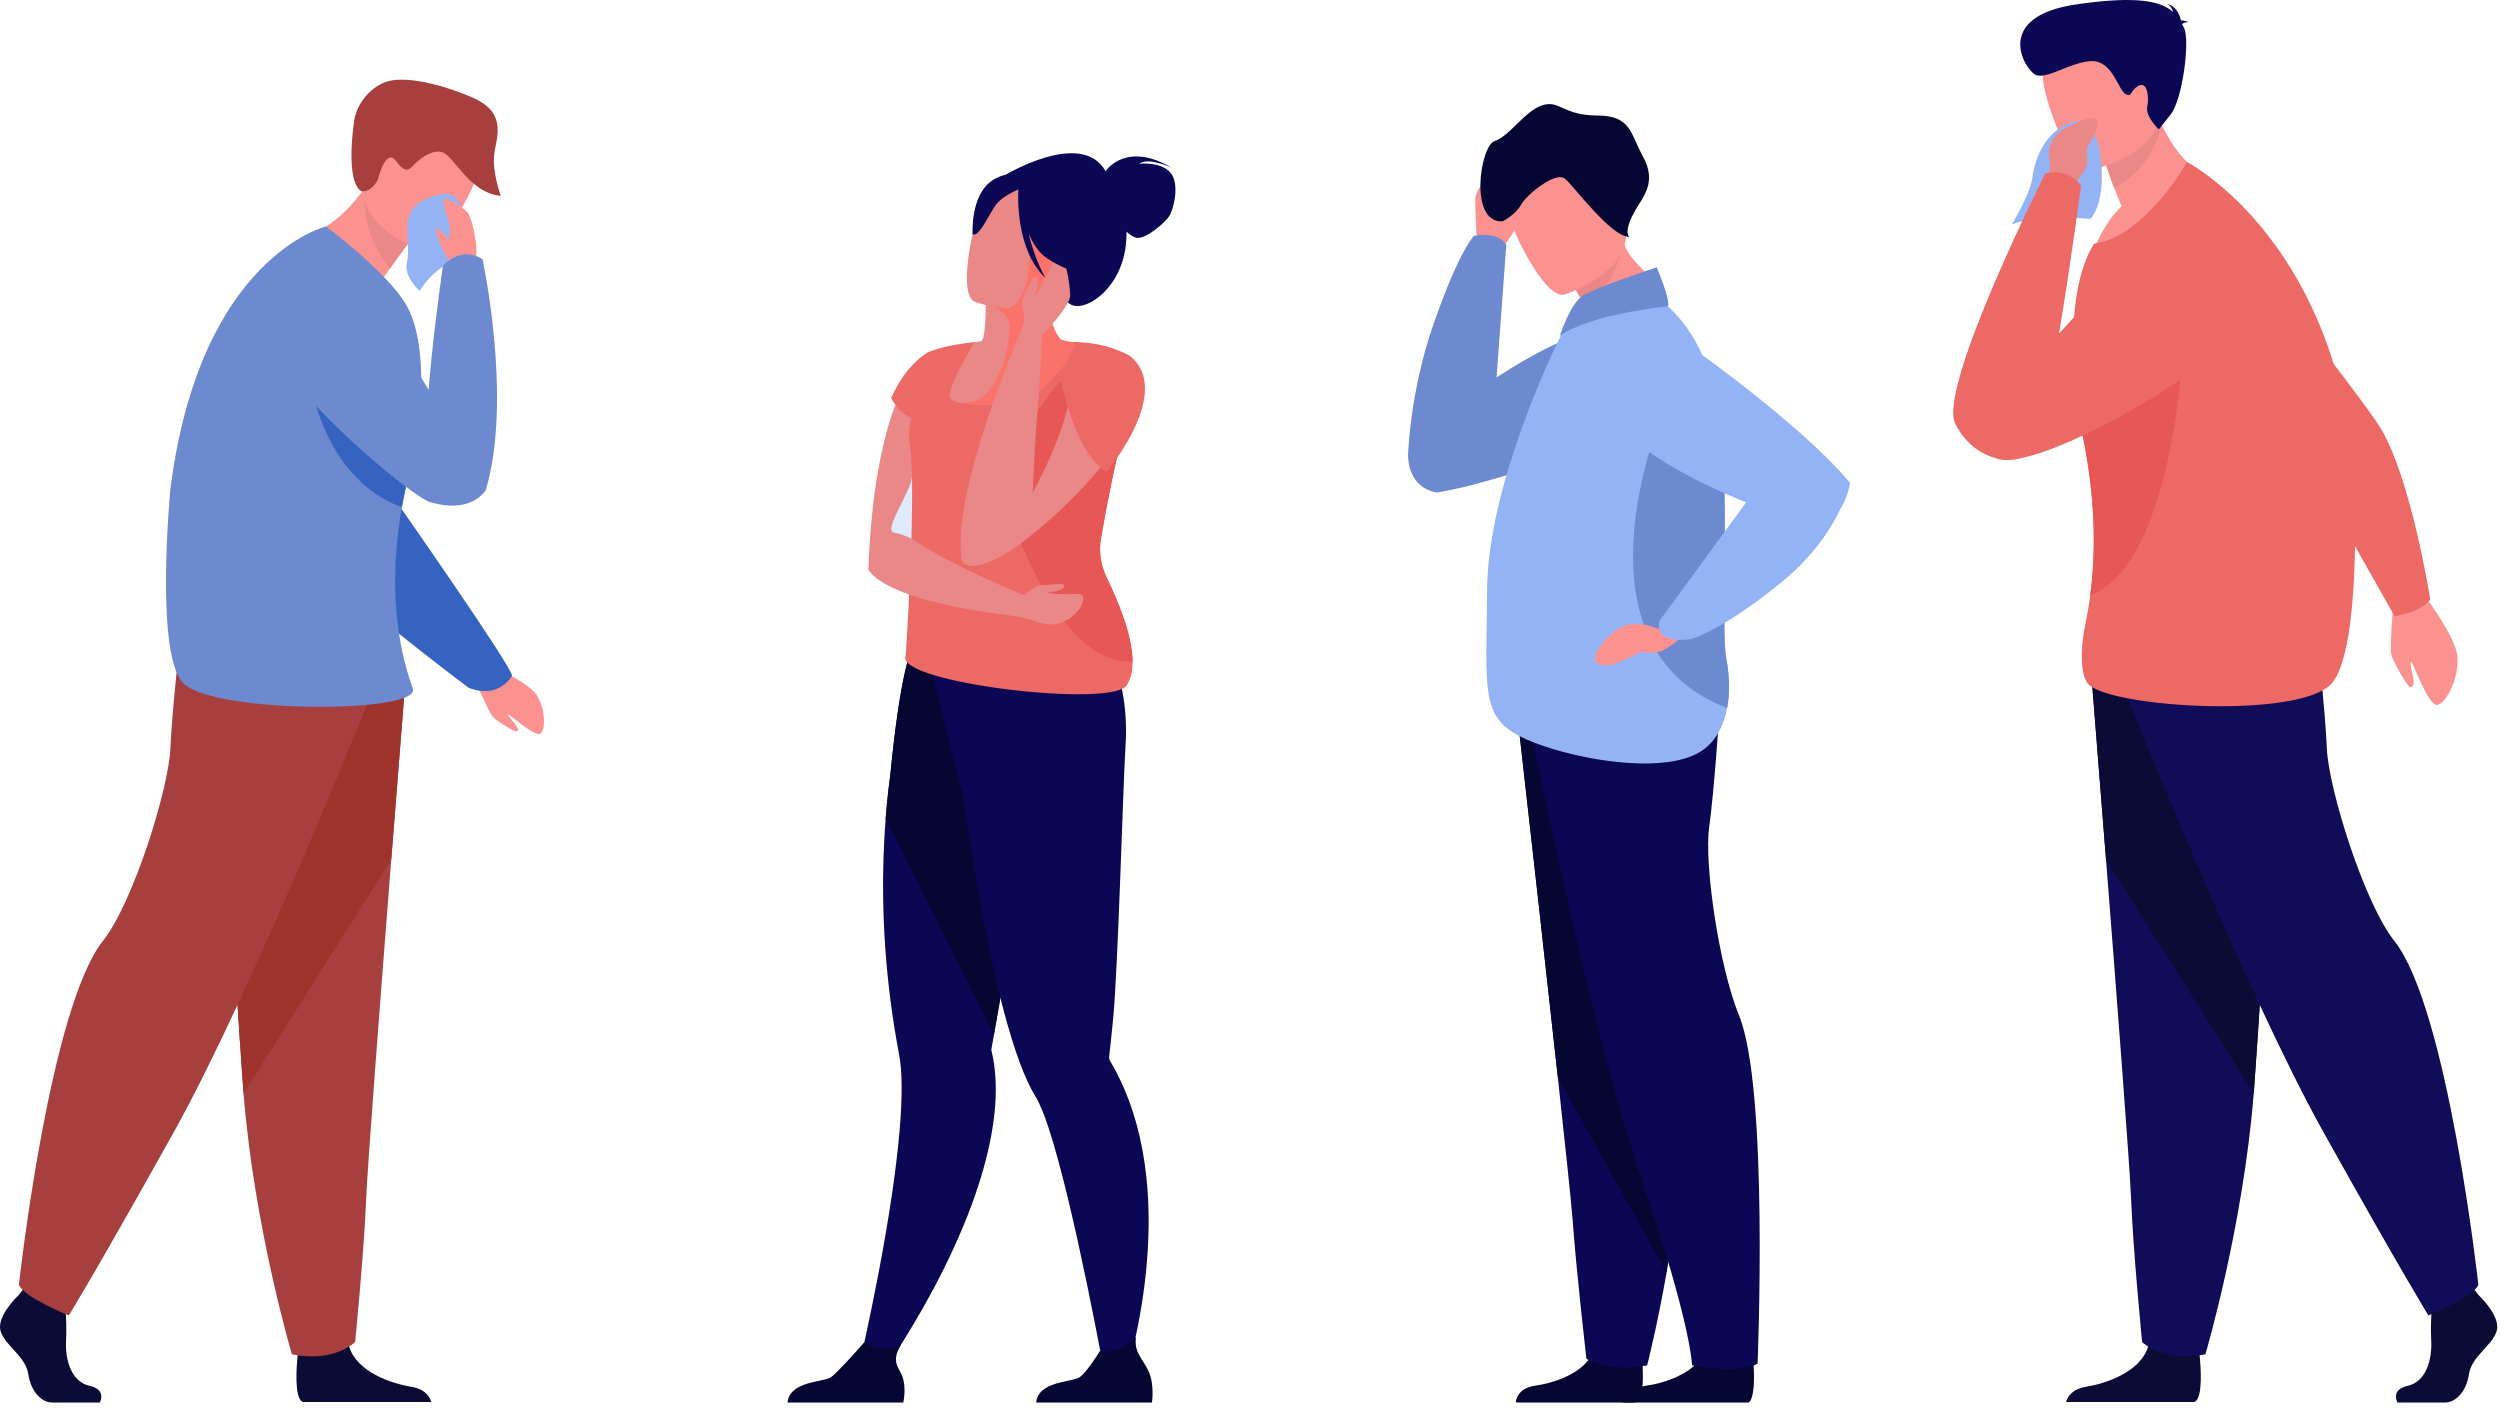 <svg width="353" height="199" viewBox="0 0 353 199" fill="none" xmlns="http://www.w3.org/2000/svg">
<path d="M312.986 25.963C312.986 25.963 302.674 35.679 295.66 35.204C295.66 35.204 297.148 31.333 299.574 29.117C299.158 28.148 298.803 27.265 298.502 26.48C297.505 23.864 297.118 22.332 297.118 22.332L301.173 17.048L303.924 13.461C304.243 14.997 304.698 16.362 305.235 17.575C308.005 23.823 312.986 25.963 312.986 25.963Z" fill="#FC9290"/>
<path d="M305.234 17.578C305.234 17.578 304.218 23.724 298.501 26.483C297.504 23.867 297.117 22.335 297.117 22.335L301.172 17.051C303.776 17.055 305.234 17.578 305.234 17.578Z" fill="#EA8888"/>
<path d="M295.02 24.048C295.02 24.048 306.027 21.84 304.546 15.007C303.066 8.173 303.489 3.286 296.398 4.406C289.308 5.526 288.511 8.429 288.45 10.831C288.39 13.233 292.118 24.448 295.02 24.048Z" fill="#FC9290"/>
<path d="M308.106 3.42C308.203 3.29 308.438 3.175 308.979 3.108C308.979 3.108 308.528 2.863 307.948 2.887C307.783 2.131 307.291 0.805 305.974 0.566C305.974 0.566 306.694 0.894 306.841 1.7C305.234 0.237 301.943 -0.683 293.092 0.634C281.428 2.371 285.81 9.736 287.39 10.542C288.971 11.348 292.623 8.595 295.468 8.632C298.314 8.668 299.133 12.784 300.13 13.289C301.13 13.794 300.684 12.812 301.941 12.128C303.199 11.444 303.472 13.621 303.193 15.066C302.914 16.513 304.826 18.265 304.826 18.265C304.826 18.265 304.826 18.265 306.496 16.17C308.165 14.076 309.297 5.607 308.357 3.883C308.273 3.731 308.191 3.576 308.106 3.42Z" fill="#0B0754"/>
<path d="M294.054 16.975C294.054 16.975 296.112 18.273 296.565 21.765C297.018 25.257 296.836 28.884 295.203 30.894C295.203 30.894 287.752 30.266 284.066 31.676C284.066 31.676 286.719 27.393 286.997 24.948C287.278 22.508 288.953 17.469 294.054 16.975Z" fill="#93B3F4"/>
<path d="M349.947 182.837C349.947 182.837 353.158 185.815 352.532 187.93C351.904 190.046 349.007 191.456 348.615 194.041C348.223 196.627 346.657 198.037 345.246 198.037C343.836 198.037 338.522 198.037 338.522 198.037C338.522 198.037 337.483 196.218 339.991 195.668C342.498 195.121 343.444 192.082 343.286 189.26C343.128 186.439 343.522 182.68 343.522 182.68L348.849 181.426L349.947 182.837Z" fill="#0B0B36"/>
<path d="M309.911 197.929C309.885 197.942 309.855 197.953 309.82 197.966H291.723C291.892 197.321 292.484 196.149 294.553 195.813C297.362 195.356 302.228 193.725 303.315 190.133C303.348 190.018 303.38 189.899 303.408 189.78C304.27 185.943 310.538 190.956 310.538 190.956C310.538 190.956 310.557 191.108 310.585 191.368C310.73 192.776 311.101 197.333 309.911 197.929Z" fill="#0B0B36"/>
<path d="M295.301 95.245C295.301 95.245 296.252 107.122 297.372 121.4C298.893 140.793 300.721 164.614 300.903 169.128C301.215 176.964 302.47 189.498 302.47 189.498C302.47 189.498 305.446 192.476 311.403 191.222C311.403 191.222 316.709 173.327 318.227 154.395C318.251 154.085 318.273 153.773 318.298 153.459C319.707 134.184 321.901 93.6 321.901 93.6L295.301 95.245Z" fill="#100C57"/>
<path d="M295.301 95.245C295.301 95.245 296.252 107.122 297.372 121.4L318.225 154.395C318.249 154.085 318.271 153.773 318.296 153.459C319.705 134.184 321.899 93.6 321.899 93.6L295.301 95.245Z" fill="#0B0B36"/>
<path d="M299.645 96.655C299.645 96.655 316.803 139.667 328.085 159.882C339.367 180.096 342.893 185.737 342.893 185.737C342.893 185.737 349.357 183.151 349.943 181.389C349.943 181.389 345.629 142.364 338.075 132.852C333.804 127.477 328.789 111.345 328.555 105.704C328.319 100.063 327.028 88.898 327.028 88.898L299.645 96.655Z" fill="#100C57"/>
<path d="M337.99 84.573C337.99 84.573 337.411 91.263 337.639 92.344C337.866 93.425 339.996 97.021 340.312 97.028C340.628 97.036 340.854 96.82 340.808 96.154C340.762 95.489 340.178 93.355 340.461 93.457C340.743 93.557 342.844 99.64 344.112 99.534C345.381 99.428 347.242 95.674 346.995 92.758C346.748 89.842 342.591 84.619 342.48 84.136C341.544 80.048 337.99 84.573 337.99 84.573Z" fill="#FC9290"/>
<path d="M340.534 86.393C338.421 87.095 338.079 86.945 338.079 86.945C338.079 86.945 327.558 68.255 326.496 66.544C325.432 64.834 304.355 45.695 304.355 45.695L309.512 25.635C309.512 25.635 333.573 56.134 336.184 60.519C340.497 67.765 343.155 84.671 343.155 84.671C343.155 84.671 342.195 85.839 340.534 86.393Z" fill="#ED6966"/>
<path d="M331.145 91.951C330.587 94.312 329.82 96.128 328.774 96.949C322.961 101.505 297.442 99.785 294.789 96.511C293.84 95.339 293.639 91.934 294.446 88.162C294.633 87.278 294.806 86.332 294.964 85.327C295.027 84.917 295.088 84.495 295.144 84.064C295.846 78.711 295.963 71.798 294.438 63.376C294.316 62.693 294.182 62.004 294.039 61.303C293.844 60.371 293.671 59.431 293.519 58.489C293.093 55.844 292.833 53.187 292.746 50.623C292.512 43.942 293.444 37.906 295.662 34.456C295.672 34.436 295.683 34.423 295.696 34.41C302.893 33.431 308.811 22.881 308.811 22.881C308.811 22.881 329.129 33.353 332.361 65.72C332.361 65.72 332.551 69.224 332.558 73.9C332.573 79.58 332.32 86.98 331.145 91.951Z" fill="#ED6966"/>
<path d="M308.602 43.455C308.602 43.455 308.041 78.837 295.303 84.006C295.251 84.028 295.197 84.047 295.145 84.068C295.847 78.715 295.964 71.801 294.439 63.38C294.316 62.696 294.183 62.007 294.04 61.307C293.845 60.374 293.672 59.434 293.52 58.493C296.907 51.685 302.032 45.634 308.602 43.455Z" fill="#E75755"/>
<path d="M289.09 25.231C289.09 25.231 289.695 24.196 289.326 22.181C288.954 20.166 290.793 18.494 291.269 18.306C291.922 18.048 294.138 19.465 294.449 20.318C294.759 21.172 294.827 23.191 294.536 23.745C294.244 24.298 292.658 26.446 292.658 26.446L289.09 25.231Z" fill="#EA8888"/>
<path d="M309.932 29.696C309.932 29.696 303.147 33.246 290.739 47.1C292.413 37.057 293.852 26.193 293.852 26.193C293.852 26.193 292.093 23.647 288.793 24.495C288.793 24.495 273.625 54.625 276.062 59.77C277.334 62.454 279.606 64.109 281.82 64.699C282.275 64.913 282.903 64.987 283.67 64.943C284.125 64.937 284.563 64.885 284.972 64.777C294.003 63.126 315.378 50.407 317.443 44.48C319.838 37.614 319.245 27.206 309.932 29.696Z" fill="#ED6966"/>
<path d="M291.27 18.304C291.27 18.304 295.514 15.789 296.045 17.048C296.574 18.306 294.724 20.407 294.644 21.198C294.565 21.991 291.27 18.304 291.27 18.304Z" fill="#EA8888"/>
<path d="M131.029 49.758C131.029 49.758 123.561 54.452 122.613 80.383C122.613 80.383 125.351 83.21 130.416 76.59C135.481 69.969 137.584 48.32 137.584 48.32L131.029 49.758Z" fill="#EA8888"/>
<path d="M121.355 192.586L124.602 193.795C124.602 193.795 138.704 174.238 140.439 157.033C140.749 153.96 140.645 150.985 139.974 148.236C139.974 148.236 140.112 147.448 140.353 146.057C140.465 145.407 140.602 144.625 140.758 143.73C141.217 141.103 141.848 137.509 142.569 133.417C144.228 124 146.377 111.962 148.047 103.114L147.172 102.833L137.706 99.78L135.75 93.567L128.703 91.711C128.703 91.711 127.128 94.79 125.722 109.338C125.462 111.245 125.226 113.35 125.05 115.633C124.502 122.598 124.461 131.239 125.72 141.116C126.044 143.644 126.452 146.256 126.957 148.938C127.329 150.905 127.385 153.583 127.229 156.661C126.517 170.726 121.355 192.586 121.355 192.586Z" fill="#0B0754"/>
<path d="M125.051 115.633L140.354 146.057C140.465 145.407 140.603 144.625 140.759 143.73C141.218 141.103 141.849 137.509 142.57 133.417C144.229 124 146.378 111.962 148.048 103.114L147.173 102.833L137.707 99.78L135.751 93.567L128.704 91.711C128.704 91.711 127.129 94.79 125.723 109.338C125.465 111.245 125.229 113.35 125.051 115.633Z" fill="#060632"/>
<path d="M131.781 95.612L132.136 92.574C138.07 94.151 153.929 88.168 153.929 88.168C153.929 88.168 159.68 93.222 158.924 105.338C158.556 111.252 157.882 136.379 157.18 143.814C156.925 146.51 156.702 148.426 156.611 149.193C156.609 149.197 156.609 149.199 156.609 149.201C156.581 149.435 156.663 149.656 156.782 149.858C157.817 151.616 158.673 153.443 159.377 155.316C166.277 173.702 158.314 196.344 158.314 196.344L156.249 195.512C156.249 195.512 151.717 170.312 148.036 159.181C147.41 157.294 146.811 155.81 146.262 154.922C144.661 152.338 143.175 148.116 141.826 143.096C139.278 133.602 137.227 121.254 135.862 111.722C135.676 111.735 131.781 95.612 131.781 95.612Z" fill="#0B0754"/>
<path d="M155.12 49.692C155.112 49.712 155.105 49.735 155.096 49.753C153.554 54.048 150.471 59.705 144.77 60.639C143.035 60.924 141.057 60.771 138.806 60.008C136.224 59.133 134.214 57.963 132.652 56.631C134.824 51.978 137.463 48.481 137.584 48.319C137.589 48.314 137.589 48.31 137.589 48.31C137.589 48.31 137.965 48.262 138.585 48.189C138.977 47.795 139.131 46.038 139.177 44.188C139.237 41.826 139.127 39.307 139.127 39.307L147.151 37.953L147.629 37.875C147.551 40.319 147.772 42.405 148.132 44.045C148.387 45.21 148.712 46.148 149.05 46.839C149.297 47.346 149.553 47.716 149.791 47.942C150.452 48.329 151.13 48.353 151.865 48.323C152.605 48.291 153.829 48.778 155.092 49.672C155.101 49.679 155.11 49.684 155.12 49.692Z" fill="#EA8888"/>
<path d="M155.09 49.673C153.825 48.779 152.601 48.376 151.863 48.324C151.183 48.278 150.446 48.176 149.789 47.944C149.757 47.914 149.725 47.88 149.692 47.845C149.675 47.828 149.66 47.808 149.644 47.789C149.627 47.769 149.61 47.751 149.594 47.73C149.577 47.71 149.56 47.687 149.542 47.665C149.525 47.643 149.506 47.619 149.49 47.596C149.473 47.574 149.458 47.552 149.441 47.528C149.423 47.5 149.402 47.472 149.384 47.442C149.369 47.42 149.354 47.398 149.339 47.373C149.319 47.34 149.296 47.305 149.276 47.269C149.263 47.245 149.248 47.223 149.235 47.199C149.222 47.175 149.207 47.149 149.194 47.123C149.146 47.033 149.096 46.941 149.047 46.84C148.709 46.149 148.384 45.211 148.13 44.047C145.301 43.172 141.809 42.665 139.965 43.242C139.965 43.242 142.441 43.789 142.545 46.133C142.652 48.544 141.018 56.727 136.523 56.846C133.536 56.924 139.311 60.006 144.768 60.641C150.468 59.707 153.552 54.047 155.093 49.755C155.093 49.729 155.092 49.701 155.09 49.673Z" fill="#FA7269"/>
<path d="M159.922 93.414C159.931 94.627 159.723 95.714 159.203 96.57C158.109 100.183 126.113 96.408 127.883 92.597C127.883 92.597 129.47 69.103 128.476 63.047C128.441 62.826 128.413 62.611 128.394 62.394C127.883 56.648 133.106 52.107 131.03 49.756C131.03 49.756 132.921 48.79 137.588 48.31C137.588 48.31 137.588 48.314 137.583 48.32C137.449 48.546 133.851 54.527 134.119 56.093C134.39 57.685 144.425 57.401 145.402 56.557C146.183 55.878 150.843 51.817 151.682 49.013C151.809 48.587 151.864 48.324 151.864 48.324C151.864 48.324 156.733 48.996 159.071 50.8C159.071 50.8 157.398 52.77 156.32 55.159C156.218 55.387 156.122 55.616 156.033 55.846C155.841 56.335 155.685 56.834 155.577 57.332C155.434 57.991 155.609 58.66 155.986 59.37C156.328 60.022 156.844 60.712 157.439 61.465C157.634 61.71 157.741 61.749 157.856 61.797C157.97 61.846 158.089 61.903 158.304 62.178C157.53 65.128 156.352 70.743 155.457 76.047C155.23 77.392 155.316 78.765 155.691 80.063C155.837 80.581 156.032 81.087 156.27 81.573C157.713 84.517 159.9 89.59 159.922 93.414Z" fill="#ED6966"/>
<path d="M156.104 24.17C156.357 23.806 159.225 19.983 165.466 23.704C165.466 23.704 162.232 22.128 160.865 23.115C160.865 23.115 163.959 22.799 165.285 24.396C166.614 25.992 165.713 29.54 165.105 30.506C164.498 31.471 161.582 33.968 160.356 33.552C159.892 33.394 159.448 33.071 159.076 32.729C159.074 33.349 159.039 34.01 158.954 34.72C158.172 41.29 152.512 44.561 150.798 42.692C149.698 41.494 147.87 43.511 147.87 43.511L141.715 24.835C141.715 24.835 152.722 18.105 156.104 24.17Z" fill="#0B0754"/>
<path d="M151.99 33.327C151.596 35.158 150.598 37.335 149.705 39.952C148.236 44.252 143.041 43.885 139.965 43.244C139.963 43.244 139.963 43.244 139.961 43.244C138.583 42.956 137.63 42.614 137.63 42.614C135.096 41.526 137.541 30.673 138.757 28.767C139.974 26.86 142.024 24.907 148.286 27.448C151.917 28.921 152.53 30.797 151.99 33.327Z" fill="#EA8888"/>
<path d="M146.305 198.035H162.656C162.656 198.035 163.047 195.542 162.193 193.653C161.374 191.839 160.092 191.014 160.401 188.82C159.362 189.89 157.668 191.088 155.304 190.771C155.014 191.241 153.433 193.754 152.468 194.448C151.398 195.215 146.633 194.941 146.305 198.035Z" fill="#060632"/>
<path d="M111.195 198.036H127.546C127.546 198.036 128.157 195.428 127.084 193.654C126.135 192.085 126.497 191.189 127.201 189.891C126.46 190.194 125.501 190.47 124.446 190.409C123.631 190.363 122.771 189.993 122.015 189.555C121.311 190.357 118.298 193.773 117.356 194.449C116.288 195.216 111.524 194.941 111.195 198.036Z" fill="#060632"/>
<path d="M151.351 33.882C151.036 35.713 150.237 37.888 149.522 40.507C148.346 44.807 144.184 44.439 141.719 43.798C146.736 42.862 145.224 31.003 145.224 31.003C147.189 30.384 149.481 31.644 151.351 33.882Z" fill="#FA7269"/>
<path d="M159.919 93.414C149.237 94.083 142.578 72.314 142.578 72.314C142.578 72.314 153.295 62.042 157.436 61.463C157.631 61.708 157.738 61.747 157.854 61.795C157.967 61.844 158.086 61.901 158.301 62.176C157.527 65.126 156.349 70.741 155.454 76.046C155.227 77.39 155.313 78.763 155.688 80.061C155.835 80.579 156.03 81.085 156.267 81.571C157.711 84.517 159.897 89.59 159.919 93.414Z" fill="#E75755"/>
<path d="M151.456 83.879C150.434 83.927 148.82 83.942 147.869 83.634C147.869 83.634 150.843 83.435 150.161 82.529C150.037 82.364 148.566 82.572 146.915 82.657C146.237 82.692 144.558 84.035 144.645 84.074C143.439 83.979 142.396 83.478 142.039 83.42C141.946 83.407 141.907 83.391 141.907 83.391L141.012 86.524C141.012 86.524 141.236 86.569 141.63 86.623C142.626 86.812 144.675 87.226 146.623 87.867C149.348 88.785 151.242 87.367 152.086 86.39C152.621 85.772 153.024 84.966 152.962 84.401C152.897 83.777 152.078 83.849 151.456 83.879Z" fill="#EA8888"/>
<path d="M147.121 47.335C147.121 47.335 151.107 43.286 151.107 41.737C151.107 40.188 150.35 35.708 149.577 36.085C148.804 36.462 146.265 42.086 146.152 41.78C146.04 41.473 146.689 40.307 146.583 39.77C146.538 39.545 146.096 38.626 145.652 39.629C145.258 40.519 144.397 41.689 144.341 42.645C144.285 43.602 145.015 44.724 144.246 46.529L147.121 47.335Z" fill="#EA8888"/>
<path d="M140.236 25.402C142.421 24.054 143.45 24.863 143.912 25.649C150.404 24.503 152.414 30.146 152.414 30.146C151.561 34.845 153.914 38.502 153.914 38.502C153.914 38.502 151.708 39.008 147.872 36.496C146.7 35.729 145.864 34.427 145.266 32.988C145.998 36.418 147.614 39.26 147.614 39.26C143.383 35.231 143.743 27.56 143.793 26.754C142.996 27.094 141.386 27.876 140.623 28.92C139.584 30.337 138.249 33.528 137.333 33.092C137.333 33.096 136.96 27.425 140.236 25.402Z" fill="#0B0754"/>
<path d="M122.613 80.383C122.613 80.383 124.053 84.779 143.474 87.003L144.646 84.074C144.646 84.074 132.924 79.412 126.672 74.66C125.34 73.648 122.613 80.383 122.613 80.383Z" fill="#EA8888"/>
<path d="M160.895 57.745C158.646 62.549 153.789 68.327 148.904 72.779C147.503 74.057 146.103 75.224 144.76 76.229C140.748 79.227 137.259 80.768 135.916 79.412C134.614 78.097 141.621 65.467 146.129 58.593C146.699 57.723 147.228 56.947 147.698 56.297C148.907 54.618 150.068 53.356 151.106 52.413C153.655 50.097 155.471 49.686 155.471 49.686C163.46 49.25 160.895 57.745 160.895 57.745Z" fill="#EA8888"/>
<path d="M144.643 71.674C143.627 68.774 144.625 63.2 146.129 58.592C146.7 57.722 147.229 56.946 147.699 56.296C148.908 54.617 150.069 53.356 151.107 52.412C152.32 58.772 144.643 71.674 144.643 71.674Z" fill="#E75755"/>
<path d="M147.128 47.141C147.128 47.141 146.895 53.653 146.333 60.251C145.805 66.404 145.915 75.309 144.646 76.314C138.336 81.306 135.918 79.412 135.918 79.412C133.801 70.247 144.496 45.958 144.496 45.958C146.032 44.988 147.128 47.141 147.128 47.141Z" fill="#EA8888"/>
<path d="M149.809 53.7C149.809 53.7 151.79 64.109 156.256 66.62C156.256 66.62 165.801 55.288 159.549 50.263C159.549 50.263 156.423 48.322 151.863 48.324L149.809 53.7Z" fill="#ED6966"/>
<path d="M131.029 49.758C131.029 49.758 128.055 51.242 125.828 56.181C125.828 56.181 127.117 58.945 129.628 59.279C132.141 59.615 132.429 50.62 131.029 49.758Z" fill="#ED6966"/>
<path d="M128.696 76.079C128.696 76.079 127.6 75.441 126.176 75.189C124.751 74.938 128.473 69.496 128.696 67.694C128.919 65.892 128.696 76.079 128.696 76.079Z" fill="#E0EAFD"/>
<path d="M208.538 34.009C208.538 34.009 208.281 29.86 208.311 28.064C208.341 26.268 212.78 21.113 214.286 21.113C215.793 21.113 215.291 25.863 215.04 27.339C214.79 28.816 215.542 30.157 214.706 31.329C213.868 32.501 212.223 34.986 212.223 34.986L208.538 34.009Z" fill="#FC9290"/>
<path d="M235.014 40.847L227.893 47.675C226.214 46.273 224.884 44.668 223.827 43.102C223.662 42.857 223.502 42.614 223.35 42.372C222.399 40.849 221.7 39.419 221.197 38.312C221.115 38.133 221.037 37.963 220.966 37.803C220.573 36.943 224.921 34.192 227.375 32.45C228.136 31.885 228.727 31.443 228.922 31.172C228.922 31.172 228.753 32.324 228.914 33.109C229.291 34.95 230.101 36.077 231.062 37.13C233.552 39.859 235.014 40.847 235.014 40.847Z" fill="#FC9290"/>
<path d="M229.626 33.272C229.626 33.272 228.215 40.776 223.825 43.101C223.66 42.856 223.5 42.612 223.348 42.371C222.397 40.848 221.699 39.418 221.195 38.311C221.73 37.2 225.389 34.865 227.564 33.322C228.792 33.297 229.626 33.272 229.626 33.272Z" fill="#EA8888"/>
<path d="M220.898 41.605C220.898 41.605 231.557 38.046 229.239 31.441C226.921 24.836 226.735 19.928 219.831 21.922C212.927 23.915 212.496 26.898 212.734 29.29C212.97 31.684 218.065 42.361 220.898 41.605Z" fill="#FC9290"/>
<path d="M230.058 33.435C230.058 33.435 228.973 32.715 231.358 28.948C232.588 27.005 233.685 25.177 231.943 22.016C230.201 18.854 230.31 16.308 225.509 16.308C220.706 16.308 220.223 14.085 217.777 14.859C215.33 15.634 213.155 19.23 211.062 19.904C208.969 20.578 207.379 31.554 212.171 31.251C212.171 31.251 213.973 30.354 214.779 28.905C215.585 27.454 219.671 24.152 220.969 25.229C222.27 26.306 227.482 33.487 230.058 33.435Z" fill="#060632"/>
<path d="M227.501 46.334C223.871 46.119 217.27 49.414 211.317 53.287L212.688 34.608C211.493 32.541 208.146 33.297 208.146 33.297C208.146 33.297 206.17 35.032 202.448 45.656C199.01 55.471 198.82 64.342 198.82 64.342C198.954 69.268 202.959 69.539 202.959 69.539C215.738 67.379 236.764 57.969 236.764 57.969C239.424 54.669 235.198 46.791 227.501 46.334Z" fill="#6D89CF"/>
<path d="M231.909 195.767C231.814 196.818 231.584 197.708 231.11 197.933C231.028 197.972 230.891 198.007 230.707 198.037H214.7C214.271 198.024 214.027 198.015 214.027 198.015C214.027 198.015 214.068 196.036 216.789 195.654C218.988 195.346 222.544 194.298 224.291 192.019C224.706 191.48 225.018 190.869 225.187 190.186C226.067 186.612 231.833 191.425 231.833 191.425C231.833 191.425 231.898 192.047 231.938 192.912C231.979 193.752 231.998 194.825 231.909 195.767Z" fill="#060632"/>
<path d="M246.914 198.037H229.125C229.322 197.582 230.05 196.241 231.906 195.767C232.084 195.719 232.273 195.682 232.474 195.654C234.391 195.385 237.34 194.554 239.224 192.834C240.013 192.115 240.613 191.241 240.873 190.186C241.754 186.612 247.519 191.425 247.519 191.425C247.519 191.425 247.58 191.995 247.623 192.806C247.716 194.56 247.738 197.437 246.914 198.037Z" fill="#060632"/>
<path d="M239.362 101.195C239.362 101.195 239.349 101.842 239.323 103.003C239.161 110.488 238.522 139.432 237.915 155.568C237.891 156.154 237.868 156.723 237.846 157.275C237.835 157.566 237.822 157.86 237.811 158.149C237.447 165.951 236.388 173.59 235.318 179.697C233.955 187.489 232.571 192.794 232.571 192.794C227.374 193.847 224.005 191.871 224.005 191.871C224.005 191.871 222.604 179.779 222.071 172.461C221.896 170.087 221.04 161.983 219.967 152.128C219.135 144.505 218.172 135.834 217.288 127.948C217.242 127.528 217.197 127.108 217.149 126.694C215.722 113.943 214.543 103.558 214.543 103.558L223.732 102.683L239.362 101.195Z" fill="#0B0754"/>
<path d="M235.322 179.7L219.971 152.13C219.138 144.507 218.176 135.837 217.292 127.95C217.246 127.53 217.201 127.111 217.153 126.696C215.726 113.945 214.547 103.56 214.547 103.56L223.736 102.686L239.325 103.005L235.322 179.7Z" fill="#060632"/>
<path d="M216.242 103.628C216.242 103.628 224.833 146.091 231.831 166.584C238.83 187.077 238.918 192.771 238.918 192.771C238.918 192.771 245.341 194.164 248.169 192.547C248.169 192.547 249.785 153.697 245.55 143.379C242.749 136.555 240.606 122.03 241.334 116.799C242.062 111.567 242.742 101.076 242.742 101.076L216.242 103.628Z" fill="#0B0754"/>
<path d="M243.872 99.971C243.389 102.569 242.237 104.639 240.458 105.9C238.428 107.337 235.227 107.856 231.704 107.802C227.59 107.735 223.033 106.886 219.393 105.796C217.433 105.211 215.743 104.559 214.521 103.922C209.08 101.085 209.851 97.309 209.983 83.176C210.115 68.751 218.993 50.107 220.593 46.984C223.438 41.427 235.513 43.255 235.513 43.255C238.16 45.682 240.478 49.208 242.057 54.843C242.696 57.124 243.069 60.315 243.285 63.898C243.939 74.847 243.093 89.449 243.732 92.859C244.219 95.474 244.26 97.891 243.872 99.971Z" fill="#93B3F4"/>
<path d="M233.935 37.746C233.935 37.746 235.91 42.423 235.512 43.255C235.512 43.255 224.665 44.279 220.25 47.423C220.25 47.423 221.702 42.882 223.469 41.754C225.232 40.625 233.935 37.746 233.935 37.746Z" fill="#6D89CF"/>
<path d="M243.876 99.969C221.408 91.418 234.236 59.799 234.236 59.799C237.378 60.022 240.458 61.548 243.287 63.896C243.941 74.846 243.095 89.447 243.734 92.857C244.223 95.472 244.264 97.889 243.876 99.969Z" fill="#6D89CF"/>
<path d="M236.282 87.051C236.282 87.051 235.05 89.183 233.867 88.68C232.682 88.178 230.292 87.647 228.514 88.791C226.737 89.935 224.058 93.024 225.732 93.778C227.407 94.532 230.589 92.532 231.341 92.196C232.095 91.862 233.407 92.53 234.857 91.806C236.31 91.079 237.816 89.629 237.816 89.629L236.282 87.051Z" fill="#FC9290"/>
<path d="M261.221 68.166C252.861 58.264 233.601 45.361 233.601 45.361C229.407 44.748 224.775 52.393 228.299 59.254C230.336 63.22 239.047 67.949 246.557 70.93L234.348 87.624C233.388 91.174 238.875 90.23 238.875 90.23C238.875 90.23 243.44 88.878 251.715 82.071C256.165 78.41 258.602 74.537 259.89 71.81C260.971 70.109 261.221 68.166 261.221 68.166Z" fill="#93B3F4"/>
<path d="M67.055 96.011C67.055 96.011 69.035 100.565 69.564 101.188C70.092 101.81 72.742 103.398 72.952 103.292C73.16 103.186 73.231 102.965 72.967 102.549C72.703 102.133 71.572 100.952 71.791 100.918C72.01 100.885 75.519 104.098 76.306 103.584C77.094 103.067 76.983 99.973 75.794 98.164C74.605 96.355 70.064 94.423 69.822 94.148C67.772 91.819 67.055 96.011 67.055 96.011Z" fill="#FC9290"/>
<path d="M50.299 38.44C50.299 38.44 53.089 60.353 55.844 70.64C55.844 70.64 72.345 94.205 72.3 95.407C72.3 95.407 70.465 98.83 66.164 97.106C66.164 97.106 46.518 82.44 44.012 78.118C41.506 73.796 35.449 51.492 35.592 48.856C35.733 46.222 45.219 32.342 50.299 38.44Z" fill="#3662C1"/>
<path d="M2.666 182.835C2.666 182.835 -0.545 185.813 0.081 187.929C0.707 190.044 3.606 191.454 3.998 194.039C4.39 196.625 5.958 198.035 7.368 198.035C8.777 198.035 14.091 198.035 14.091 198.035C14.091 198.035 15.13 196.216 12.622 195.667C10.115 195.119 9.169 192.08 9.327 189.258C9.483 186.437 9.091 182.678 9.091 182.678L3.764 181.424L2.666 182.835Z" fill="#0B0B36"/>
<path d="M42.7 197.927C42.726 197.94 42.756 197.951 42.791 197.964H60.888C60.719 197.319 60.127 196.147 58.057 195.811C55.249 195.354 50.383 193.723 49.296 190.131C49.263 190.016 49.231 189.897 49.203 189.778C48.341 185.941 42.072 190.954 42.072 190.954C42.072 190.954 42.054 191.106 42.026 191.366C41.881 192.774 41.51 197.331 42.7 197.927Z" fill="#0B0B36"/>
<path d="M57.315 95.243C57.315 95.243 56.362 107.12 55.244 121.398C53.723 140.791 51.895 164.612 51.713 169.126C51.401 176.962 50.145 189.496 50.145 189.496C50.145 189.496 47.17 192.474 41.213 191.22C41.213 191.22 35.906 173.326 34.389 154.393C34.365 154.083 34.342 153.771 34.318 153.457C32.908 134.182 30.715 93.598 30.715 93.598L57.315 95.243Z" fill="#A83F3F"/>
<path d="M57.313 95.243C57.313 95.243 56.36 107.12 55.242 121.398L34.389 154.393C34.365 154.083 34.342 153.771 34.318 153.457C32.908 134.182 30.715 93.598 30.715 93.598L57.313 95.243Z" fill="#9E332E"/>
<path d="M52.967 96.655C52.967 96.655 35.808 139.667 24.526 159.882C13.244 180.096 9.719 185.737 9.719 185.737C9.719 185.737 3.255 183.151 2.668 181.389C2.668 181.389 6.983 142.364 14.537 132.852C18.805 127.477 23.82 111.345 24.056 105.704C24.292 100.063 25.585 88.898 25.585 88.898L52.967 96.655Z" fill="#A83F3F"/>
<path d="M43.043 33.412C43.043 33.412 43.806 40.95 50.307 42.456C50.307 42.456 53.236 40.539 54.598 38.581C54.765 38.34 54.929 38.108 55.085 37.887C56.626 35.688 57.551 34.495 57.551 34.495C57.551 34.495 57.549 34.493 57.548 34.489C57.38 34.233 51.903 25.904 51.73 26.168C47.764 32.255 43.043 33.412 43.043 33.412Z" fill="#FC9290"/>
<path d="M51.515 28.12C51.319 29.983 52.02 34.366 55.081 37.884C56.623 35.685 57.547 34.493 57.547 34.493C57.547 34.493 57.546 34.491 57.544 34.487C57.371 34.288 51.57 27.57 51.515 28.12Z" fill="#EA8888"/>
<path d="M59.302 35.353C59.302 35.353 49.363 31.515 51.848 25.363C54.333 19.212 54.723 14.572 61.174 16.762C67.625 18.952 67.902 21.794 67.571 24.049C67.243 26.305 61.951 36.192 59.302 35.353Z" fill="#FC9290"/>
<path d="M26.04 96.619C30.969 100.829 59.54 100.699 58.29 97.219C57.7 95.578 56.63 92.363 56.104 87.688C55.632 83.494 55.597 78.115 56.743 71.636C57.023 70.046 57.374 68.391 57.807 66.671C58.392 64.346 58.829 61.968 59.109 59.637C59.202 58.87 59.276 58.111 59.336 57.358C59.785 51.511 59.191 46.19 57.378 43.082C54.624 38.359 46.033 31.979 46.033 31.979C46.033 31.979 28.189 36.223 24.056 69.121C24.054 69.121 21.753 92.954 26.04 96.619Z" fill="#6D89CF"/>
<path d="M64.763 28.475C64.362 27.689 63.498 27.258 62.629 27.4C61.185 27.634 59.062 28.234 58.113 29.781C56.965 31.653 57.992 34.775 57.45 37.084C56.982 39.079 59.263 41.091 59.263 41.091C59.263 41.091 60.351 39.14 62.3 37.818C63.895 36.735 66.016 33.241 65.888 31.622C65.816 30.702 65.244 29.415 64.763 28.475Z" fill="#93B3F4"/>
<path d="M51.146 27.023C50.979 27.017 48.748 26.325 50.01 16.989C50.206 15.524 51.447 12.908 54.148 11.695C56.85 10.482 62.497 11.935 66.747 13.791C70.996 15.646 70.452 18.38 69.886 21.113C69.29 23.98 70.72 27.654 70.72 27.654C66.238 27.251 64.102 21.989 62.458 21.491C60.814 20.992 58.877 22.799 58.309 23.414C57.74 24.029 57.196 24.489 55.91 22.715C54.625 20.942 53.494 24.601 53.371 25.366C53.371 25.366 52.55 27.064 51.146 27.023Z" fill="#A83F3F"/>
<path d="M56.741 71.637C57.022 70.047 57.373 68.392 57.806 66.672C58.391 64.346 58.827 61.969 59.108 59.638C54.366 53.231 47.307 46.907 43.039 47.141C43.041 47.141 42.814 66.365 56.741 71.637Z" fill="#3662C1"/>
<path d="M39.614 38.02C39.614 38.02 46.854 36.161 52.614 43.171C58.373 50.181 68.569 69.236 68.569 69.236C68.569 69.236 66.548 72.726 60.58 70.841C57.551 69.884 25.668 44.036 39.614 38.02Z" fill="#6D89CF"/>
<path d="M67.088 40.558C67.088 40.558 66.587 38.487 67.148 36.522C67.607 34.917 66.663 30.889 66.084 30.09C65.504 29.291 62.893 27.724 62.642 28.168C62.391 28.613 63.338 31.043 63.415 31.468C63.604 32.514 63.496 33.801 63.325 33.697C63.154 33.593 61.75 32.139 61.75 32.139C61.75 32.139 61.442 32.547 61.75 33.42C62.059 34.293 62.872 36.201 63.422 36.71C63.972 37.219 63.961 41.093 63.961 41.093L67.088 40.558Z" fill="#FC9290"/>
<path d="M68.133 36.606C68.133 36.606 72.439 56.441 68.564 69.291C68.564 69.291 62.981 70.362 60.821 67.106C58.662 63.85 62.548 37.534 62.548 37.534C62.548 37.534 64.965 34.6 68.133 36.606Z" fill="#6D89CF"/>
</svg>
